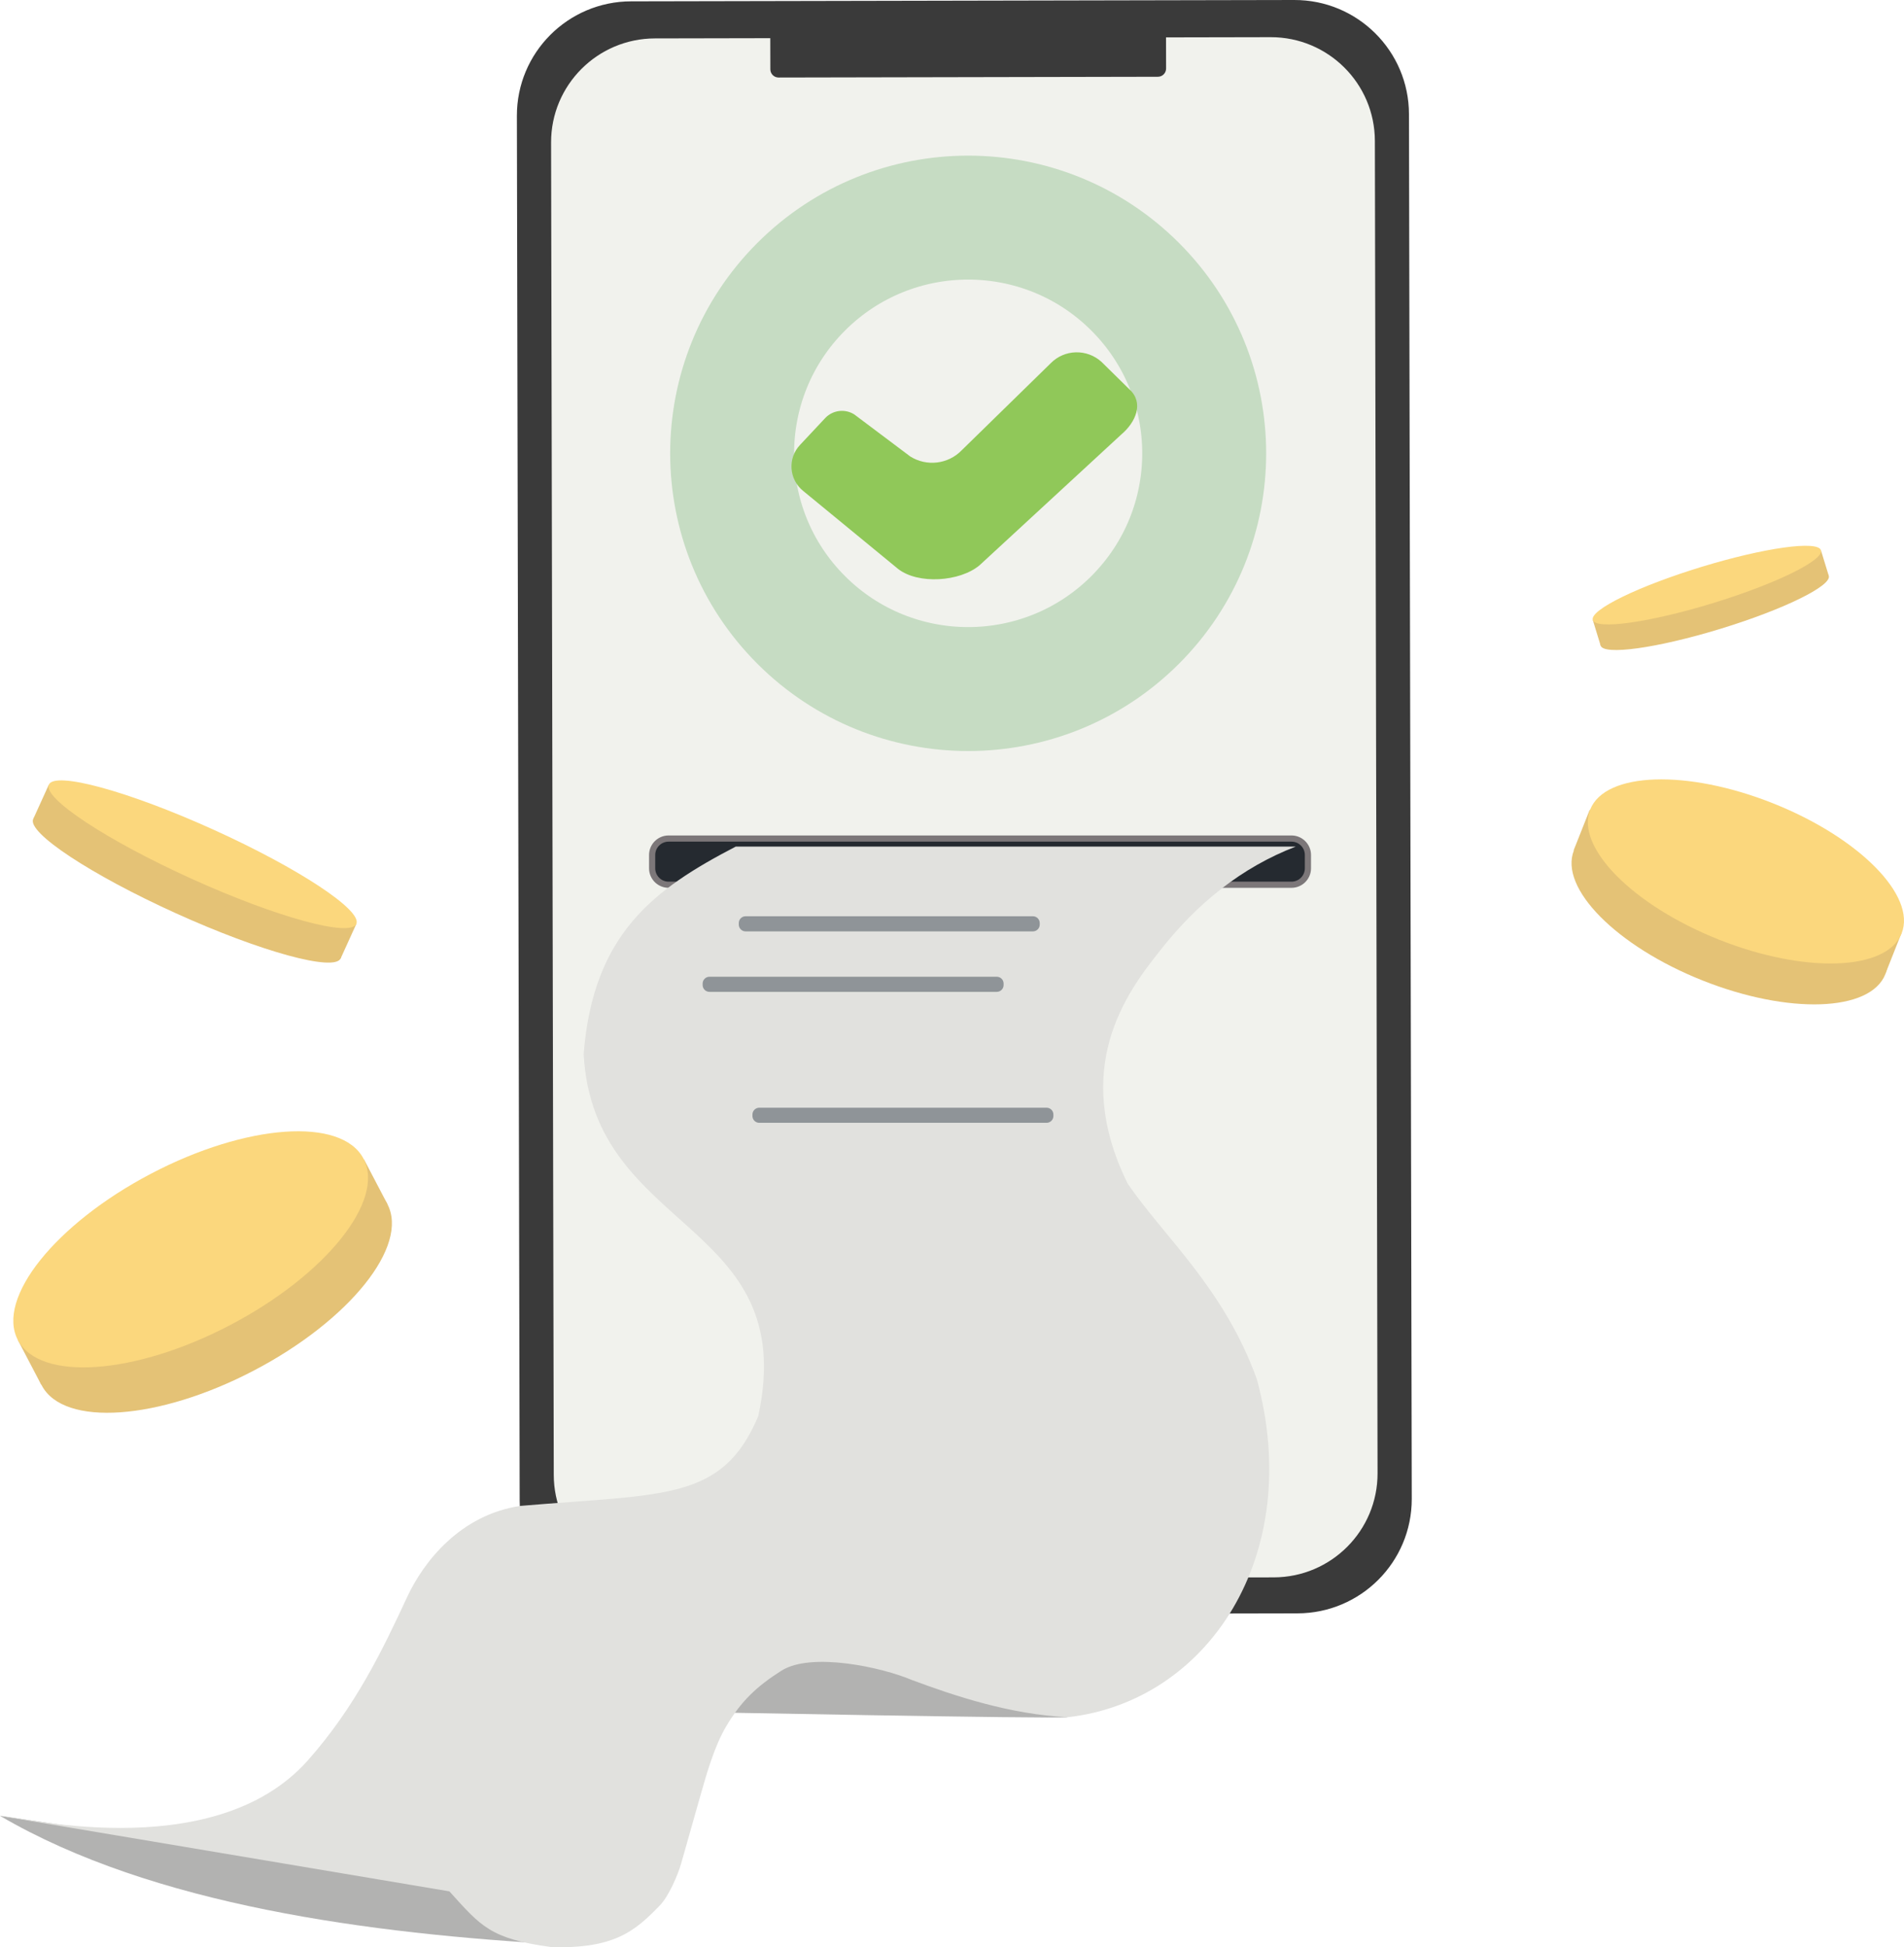 <svg width="222" height="227" viewBox="0 0 222 227" fill="none" xmlns="http://www.w3.org/2000/svg">
<g clip-path="url(#clip0_1_1629)">
<path d="M29.653 159.744C40.781 153.906 47.726 145.228 45.165 140.361C42.604 135.494 31.506 136.282 20.378 142.121C9.25 147.959 2.305 156.638 4.866 161.504C7.428 166.371 18.525 165.583 29.653 159.744Z" fill="#E4C276"/>
<path d="M42.438 135.15L2.081 156.217L4.811 161.432L45.168 140.365L42.438 135.15Z" fill="#E4C276"/>
<path d="M26.87 154.454C37.998 148.616 44.943 139.938 42.382 135.071C39.821 130.204 28.723 130.992 17.595 136.831C6.467 142.669 -0.478 151.348 2.083 156.214C4.645 161.081 15.742 160.293 26.87 154.454Z" fill="#FBD77D"/>
<path d="M200.578 73.311C207.924 71.066 213.588 68.297 213.23 67.128C212.871 65.959 206.625 66.831 199.28 69.076C191.934 71.322 186.269 74.09 186.628 75.259C186.986 76.428 193.232 75.556 200.578 73.311Z" fill="#E4C276"/>
<path d="M212.314 64.145L185.714 72.276L186.628 75.259L213.229 67.128L212.314 64.145Z" fill="#E4C276"/>
<path d="M199.663 70.327C207.009 68.082 212.674 65.314 212.315 64.144C211.957 62.975 205.711 63.847 198.365 66.093C191.019 68.338 185.355 71.106 185.713 72.275C186.072 73.445 192.317 72.573 199.663 70.327Z" fill="#FBD77D"/>
<path d="M39.719 111.729C40.435 110.153 32.991 105.239 23.091 100.753C13.192 96.267 4.586 93.908 3.87 95.484C3.154 97.06 10.598 101.974 20.497 106.46C30.397 110.946 39.002 113.305 39.719 111.729Z" fill="#E4C276"/>
<path d="M5.698 91.463L3.871 95.483L39.72 111.728L41.547 107.708L5.698 91.463Z" fill="#E4C276"/>
<path d="M41.547 107.708C42.263 106.132 34.819 101.217 24.919 96.732C15.02 92.246 6.414 89.887 5.698 91.463C4.982 93.039 12.426 97.953 22.326 102.439C32.225 106.925 40.83 109.284 41.547 107.708Z" fill="#FBD77D"/>
<path d="M219.821 113.576C221.571 109.191 214.861 102.404 204.834 98.415C194.808 94.427 185.261 94.749 183.512 99.134C181.763 103.519 188.473 110.307 198.499 114.295C208.526 118.283 218.072 117.961 219.821 113.576Z" fill="#E4C276"/>
<path d="M185.349 94.419L183.486 99.117L219.841 113.489L221.703 108.791L185.349 94.419Z" fill="#E4C276"/>
<path d="M221.723 108.811C223.472 104.425 216.762 97.638 206.736 93.65C196.709 89.661 187.163 89.983 185.413 94.368C183.664 98.753 190.374 105.541 200.4 109.529C210.427 113.517 219.973 113.196 221.723 108.811Z" fill="#FBD77D"/>
<path d="M151.286 188.078L73.965 188.234C66.594 188.249 60.607 182.294 60.592 174.934L60.267 13.508C60.252 6.148 66.216 0.17 73.587 0.155L150.908 -2.62668e-06C158.279 -0.015 164.266 5.94 164.281 13.3L164.606 174.725C164.621 182.086 158.657 188.064 151.286 188.078Z" fill="#3A3A3A"/>
<path d="M148.512 183.883L76.721 184.026C70.022 184.04 64.58 178.628 64.567 171.939L64.255 16.613C64.241 9.925 69.661 4.49 76.361 4.478L148.152 4.334C154.851 4.32 160.293 9.732 160.306 16.422L160.618 171.747C160.632 178.436 155.212 183.87 148.512 183.883Z" fill="#F1F2ED"/>
<path d="M135.005 8.949L90.78 9.037C90.251 9.038 89.821 8.61 89.82 8.083L89.811 3.586C89.811 3.057 90.239 2.628 90.767 2.627L134.992 2.539C135.522 2.539 135.951 2.966 135.952 3.493L135.961 7.99C135.961 8.519 135.534 8.948 135.005 8.949Z" fill="#3A3A3A"/>
<path d="M150.581 97.755H77.956C76.897 97.755 76.038 98.612 76.038 99.67V101.224C76.038 102.282 76.897 103.139 77.956 103.139H150.581C151.64 103.139 152.499 102.282 152.499 101.224V99.67C152.499 98.612 151.64 97.755 150.581 97.755Z" fill="#252A30" stroke="#7C7779" stroke-width="0.72" stroke-miterlimit="10"/>
<path d="M132.345 72.279C143.093 61.547 143.093 44.148 132.345 33.417C121.598 22.685 104.173 22.685 93.425 33.417C82.678 44.148 82.678 61.547 93.425 72.279C104.173 83.01 121.598 83.01 132.345 72.279Z" stroke="#C6DCC3" stroke-width="14.45" stroke-miterlimit="10"/>
<path d="M104.703 66.313L93.692 57.267C91.978 55.92 91.8 53.404 93.308 51.84L96.237 48.714C97.117 47.803 98.52 47.633 99.599 48.306L106.137 53.217C108.048 54.41 110.534 54.118 112.105 52.517L122.511 42.344C124.113 40.71 126.734 40.641 128.43 42.186L131.69 45.39C133.386 46.936 132.47 49.193 130.719 50.669L114.213 65.896C111.934 67.816 107.054 68.161 104.703 66.314V66.313Z" fill="#90C859"/>
<path d="M124.477 200.183C122.966 200.4 79.47 199.552 79.47 199.552L96.11 189.148L124.477 200.183Z" fill="#B2B2B1"/>
<path d="M0 211.682L54.223 219.696L65.568 226.692C43.174 225.444 17.838 222.122 0.001 211.683L0 211.682Z" fill="#B2B2B1"/>
<path d="M85.785 98.692H151.078C144.801 101.107 139.562 105.29 135.177 110.922C131.291 115.795 124.884 124.533 131.462 137.942C135.622 144.091 142.695 150.114 146.546 160.786C152.138 181.384 140.799 198.345 124.516 200.184C117.802 199.869 111.29 197.701 106.316 195.844C102.82 194.361 94.59 192.557 91.108 194.764C88.28 196.557 86.428 198.278 84.674 201.243C83.301 203.564 82.412 206.694 81.675 209.287L79.424 217.223C79.023 218.634 77.956 221.072 76.936 222.127C74.041 225.12 71.632 227.188 64.304 226.987C57.134 226.008 56.096 224.564 52.395 220.486L0 211.682C0.906 211.435 24.67 217.844 35.879 205.233C41.449 198.966 44.649 192.257 47.462 186.195C49.41 181.998 53.716 176.574 60.686 175.55C77.498 174.117 84.212 175.022 88.411 165.09C93.358 142.136 69.147 143.886 68.053 122.854C69.174 108.797 76.297 103.628 85.784 98.692H85.785Z" fill="#E1E1DE"/>
<path d="M120.434 106.814H86.935C86.496 106.814 86.139 107.17 86.139 107.609V107.782C86.139 108.221 86.496 108.577 86.935 108.577H120.434C120.874 108.577 121.23 108.221 121.23 107.782V107.609C121.23 107.17 120.874 106.814 120.434 106.814Z" fill="#8F9498"/>
<path d="M116.221 113.865H82.722C82.282 113.865 81.926 114.221 81.926 114.66V114.832C81.926 115.271 82.282 115.627 82.722 115.627H116.221C116.66 115.627 117.017 115.271 117.017 114.832V114.66C117.017 114.221 116.66 113.865 116.221 113.865Z" fill="#8F9498"/>
<path d="M122.027 129.132H88.528C88.089 129.132 87.732 129.488 87.732 129.927V130.099C87.732 130.538 88.089 130.894 88.528 130.894H122.027C122.467 130.894 122.823 130.538 122.823 130.099V129.927C122.823 129.488 122.467 129.132 122.027 129.132Z" fill="#8F9498"/>
</g>
<defs>
<clipPath id="clip0_1_1629">
<rect width="222" height="227" fill="white"/>
</clipPath>
</defs>
</svg>
